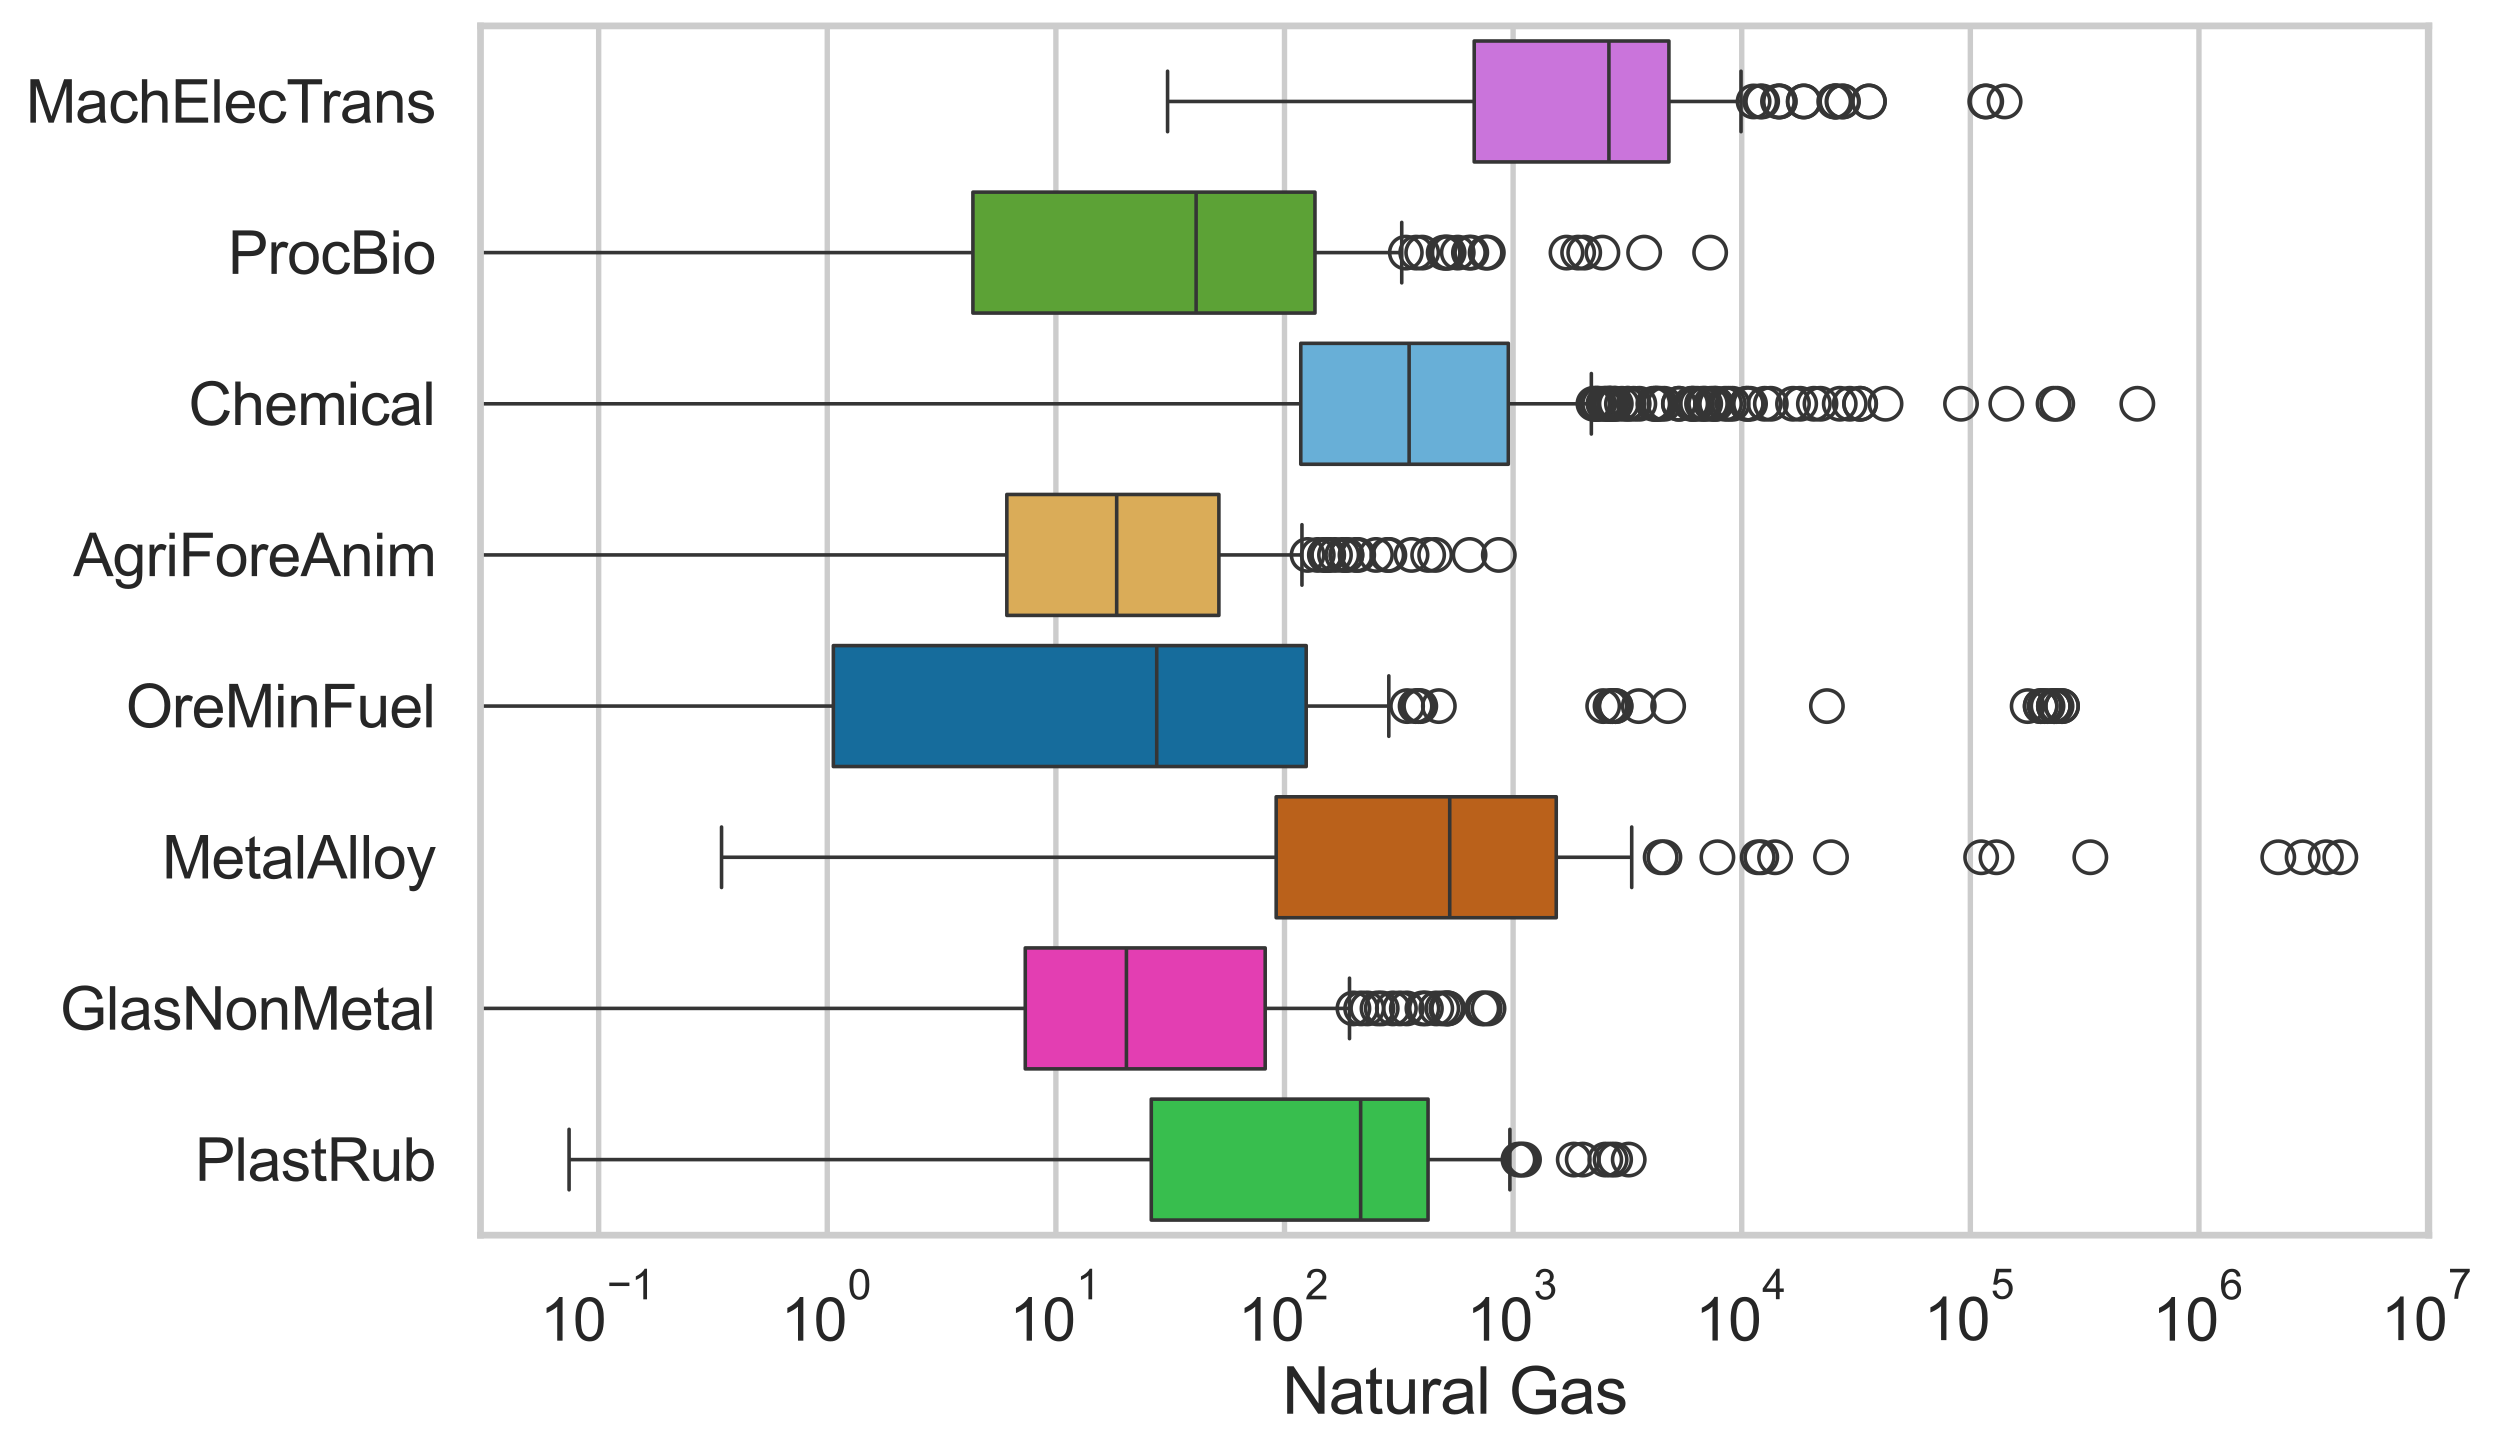 <?xml version="1.0" encoding="utf-8" standalone="no"?>
<!DOCTYPE svg PUBLIC "-//W3C//DTD SVG 1.1//EN"
  "http://www.w3.org/Graphics/SVG/1.1/DTD/svg11.dtd">
<svg xmlns:xlink="http://www.w3.org/1999/xlink" width="695.591pt" height="404.121pt" viewBox="0 0 695.591 404.121" xmlns="http://www.w3.org/2000/svg" version="1.1">
 <defs>
  <style type="text/css">*{stroke-linejoin: round; stroke-linecap: butt}</style>
 </defs>
 <g id="figure_1">
  <g id="patch_1">
   <path d="M 0 404.121 
L 695.591 404.121 
L 695.591 0 
L 0 0 
z
" style="fill: #ffffff"/>
  </g>
  <g id="axes_1">
   <g id="patch_2">
    <path d="M 133.697 343.665 
L 675.799 343.665 
L 675.799 7.2 
L 133.697 7.2 
z
" style="fill: #ffffff"/>
   </g>
   <g id="matplotlib.axis_1">
    <g id="xtick_1">
     <g id="line2d_1">
      <path d="M 166.568 343.665 
L 166.568 7.2 
" clip-path="url(#p19db683d6d)" style="fill: none; stroke: #cccccc; stroke-width: 1.5; stroke-linecap: round"/>
     </g>
     <g id="text_1">
      <!-- $\mathdefault{10^{-1}}$ -->
      <g style="fill: #262626" transform="translate(150.233 373.18) scale(0.165 -0.165)">
       <defs>
        <path id="ArialMT-31" d="M 2384 0 
L 1822 0 
L 1822 3584 
Q 1619 3391 1289 3197 
Q 959 3003 697 2906 
L 697 3450 
Q 1169 3672 1522 3987 
Q 1875 4303 2022 4600 
L 2384 4600 
L 2384 0 
z
" transform="scale(0.016)"/>
        <path id="ArialMT-30" d="M 266 2259 
Q 266 3072 433 3567 
Q 600 4063 929 4331 
Q 1259 4600 1759 4600 
Q 2128 4600 2406 4451 
Q 2684 4303 2865 4023 
Q 3047 3744 3150 3342 
Q 3253 2941 3253 2259 
Q 3253 1453 3087 958 
Q 2922 463 2592 192 
Q 2263 -78 1759 -78 
Q 1097 -78 719 397 
Q 266 969 266 2259 
z
M 844 2259 
Q 844 1131 1108 757 
Q 1372 384 1759 384 
Q 2147 384 2411 759 
Q 2675 1134 2675 2259 
Q 2675 3391 2411 3762 
Q 2147 4134 1753 4134 
Q 1366 4134 1134 3806 
Q 844 3388 844 2259 
z
" transform="scale(0.016)"/>
        <path id="ArialMT-2212" d="M 3381 1997 
L 356 1997 
L 356 2522 
L 3381 2522 
L 3381 1997 
z
" transform="scale(0.016)"/>
       </defs>
       <use xlink:href="#ArialMT-31" transform="translate(0 0.994)"/>
       <use xlink:href="#ArialMT-30" transform="translate(55.615 0.994)"/>
       <use xlink:href="#ArialMT-2212" transform="translate(112.973 70.688) scale(0.7)"/>
       <use xlink:href="#ArialMT-31" transform="translate(153.852 70.688) scale(0.7)"/>
      </g>
     </g>
    </g>
    <g id="xtick_2">
     <g id="line2d_2">
      <path d="M 230.177 343.665 
L 230.177 7.2 
" clip-path="url(#p19db683d6d)" style="fill: none; stroke: #cccccc; stroke-width: 1.5; stroke-linecap: round"/>
     </g>
     <g id="text_2">
      <!-- $\mathdefault{10^{0}}$ -->
      <g style="fill: #262626" transform="translate(217.224 373.18) scale(0.165 -0.165)">
       <use xlink:href="#ArialMT-31" transform="translate(0 0.994)"/>
       <use xlink:href="#ArialMT-30" transform="translate(55.615 0.994)"/>
       <use xlink:href="#ArialMT-30" transform="translate(112.973 70.688) scale(0.7)"/>
      </g>
     </g>
    </g>
    <g id="xtick_3">
     <g id="line2d_3">
      <path d="M 293.785 343.665 
L 293.785 7.2 
" clip-path="url(#p19db683d6d)" style="fill: none; stroke: #cccccc; stroke-width: 1.5; stroke-linecap: round"/>
     </g>
     <g id="text_3">
      <!-- $\mathdefault{10^{1}}$ -->
      <g style="fill: #262626" transform="translate(280.833 373.18) scale(0.165 -0.165)">
       <use xlink:href="#ArialMT-31" transform="translate(0 0.994)"/>
       <use xlink:href="#ArialMT-30" transform="translate(55.615 0.994)"/>
       <use xlink:href="#ArialMT-31" transform="translate(112.973 70.688) scale(0.7)"/>
      </g>
     </g>
    </g>
    <g id="xtick_4">
     <g id="line2d_4">
      <path d="M 357.394 343.665 
L 357.394 7.2 
" clip-path="url(#p19db683d6d)" style="fill: none; stroke: #cccccc; stroke-width: 1.5; stroke-linecap: round"/>
     </g>
     <g id="text_4">
      <!-- $\mathdefault{10^{2}}$ -->
      <g style="fill: #262626" transform="translate(344.442 373.18) scale(0.165 -0.165)">
       <defs>
        <path id="ArialMT-32" d="M 3222 541 
L 3222 0 
L 194 0 
Q 188 203 259 391 
Q 375 700 629 1000 
Q 884 1300 1366 1694 
Q 2113 2306 2375 2664 
Q 2638 3022 2638 3341 
Q 2638 3675 2398 3904 
Q 2159 4134 1775 4134 
Q 1369 4134 1125 3890 
Q 881 3647 878 3216 
L 300 3275 
Q 359 3922 746 4261 
Q 1134 4600 1788 4600 
Q 2447 4600 2831 4234 
Q 3216 3869 3216 3328 
Q 3216 3053 3103 2787 
Q 2991 2522 2730 2228 
Q 2469 1934 1863 1422 
Q 1356 997 1212 845 
Q 1069 694 975 541 
L 3222 541 
z
" transform="scale(0.016)"/>
       </defs>
       <use xlink:href="#ArialMT-31" transform="translate(0 0.994)"/>
       <use xlink:href="#ArialMT-30" transform="translate(55.615 0.994)"/>
       <use xlink:href="#ArialMT-32" transform="translate(112.973 70.688) scale(0.7)"/>
      </g>
     </g>
    </g>
    <g id="xtick_5">
     <g id="line2d_5">
      <path d="M 421.003 343.665 
L 421.003 7.2 
" clip-path="url(#p19db683d6d)" style="fill: none; stroke: #cccccc; stroke-width: 1.5; stroke-linecap: round"/>
     </g>
     <g id="text_5">
      <!-- $\mathdefault{10^{3}}$ -->
      <g style="fill: #262626" transform="translate(408.051 373.18) scale(0.165 -0.165)">
       <defs>
        <path id="ArialMT-33" d="M 269 1209 
L 831 1284 
Q 928 806 1161 595 
Q 1394 384 1728 384 
Q 2125 384 2398 659 
Q 2672 934 2672 1341 
Q 2672 1728 2419 1979 
Q 2166 2231 1775 2231 
Q 1616 2231 1378 2169 
L 1441 2663 
Q 1497 2656 1531 2656 
Q 1891 2656 2178 2843 
Q 2466 3031 2466 3422 
Q 2466 3731 2256 3934 
Q 2047 4138 1716 4138 
Q 1388 4138 1169 3931 
Q 950 3725 888 3313 
L 325 3413 
Q 428 3978 793 4289 
Q 1159 4600 1703 4600 
Q 2078 4600 2393 4439 
Q 2709 4278 2876 4000 
Q 3044 3722 3044 3409 
Q 3044 3113 2884 2869 
Q 2725 2625 2413 2481 
Q 2819 2388 3044 2092 
Q 3269 1797 3269 1353 
Q 3269 753 2831 336 
Q 2394 -81 1725 -81 
Q 1122 -81 723 278 
Q 325 638 269 1209 
z
" transform="scale(0.016)"/>
       </defs>
       <use xlink:href="#ArialMT-31" transform="translate(0 0.994)"/>
       <use xlink:href="#ArialMT-30" transform="translate(55.615 0.994)"/>
       <use xlink:href="#ArialMT-33" transform="translate(112.973 70.688) scale(0.7)"/>
      </g>
     </g>
    </g>
    <g id="xtick_6">
     <g id="line2d_6">
      <path d="M 484.612 343.665 
L 484.612 7.2 
" clip-path="url(#p19db683d6d)" style="fill: none; stroke: #cccccc; stroke-width: 1.5; stroke-linecap: round"/>
     </g>
     <g id="text_6">
      <!-- $\mathdefault{10^{4}}$ -->
      <g style="fill: #262626" transform="translate(471.66 373.015) scale(0.165 -0.165)">
       <defs>
        <path id="ArialMT-34" d="M 2069 0 
L 2069 1097 
L 81 1097 
L 81 1613 
L 2172 4581 
L 2631 4581 
L 2631 1613 
L 3250 1613 
L 3250 1097 
L 2631 1097 
L 2631 0 
L 2069 0 
z
M 2069 1613 
L 2069 3678 
L 634 1613 
L 2069 1613 
z
" transform="scale(0.016)"/>
       </defs>
       <use xlink:href="#ArialMT-31" transform="translate(0 0.202)"/>
       <use xlink:href="#ArialMT-30" transform="translate(55.615 0.202)"/>
       <use xlink:href="#ArialMT-34" transform="translate(112.973 69.895) scale(0.7)"/>
      </g>
     </g>
    </g>
    <g id="xtick_7">
     <g id="line2d_7">
      <path d="M 548.221 343.665 
L 548.221 7.2 
" clip-path="url(#p19db683d6d)" style="fill: none; stroke: #cccccc; stroke-width: 1.5; stroke-linecap: round"/>
     </g>
     <g id="text_7">
      <!-- $\mathdefault{10^{5}}$ -->
      <g style="fill: #262626" transform="translate(535.269 373.015) scale(0.165 -0.165)">
       <defs>
        <path id="ArialMT-35" d="M 266 1200 
L 856 1250 
Q 922 819 1161 601 
Q 1400 384 1738 384 
Q 2144 384 2425 690 
Q 2706 997 2706 1503 
Q 2706 1984 2436 2262 
Q 2166 2541 1728 2541 
Q 1456 2541 1237 2417 
Q 1019 2294 894 2097 
L 366 2166 
L 809 4519 
L 3088 4519 
L 3088 3981 
L 1259 3981 
L 1013 2750 
Q 1425 3038 1878 3038 
Q 2478 3038 2890 2622 
Q 3303 2206 3303 1553 
Q 3303 931 2941 478 
Q 2500 -78 1738 -78 
Q 1113 -78 717 272 
Q 322 622 266 1200 
z
" transform="scale(0.016)"/>
       </defs>
       <use xlink:href="#ArialMT-31" transform="translate(0 0.88)"/>
       <use xlink:href="#ArialMT-30" transform="translate(55.615 0.88)"/>
       <use xlink:href="#ArialMT-35" transform="translate(112.973 70.573) scale(0.7)"/>
      </g>
     </g>
    </g>
    <g id="xtick_8">
     <g id="line2d_8">
      <path d="M 611.83 343.665 
L 611.83 7.2 
" clip-path="url(#p19db683d6d)" style="fill: none; stroke: #cccccc; stroke-width: 1.5; stroke-linecap: round"/>
     </g>
     <g id="text_8">
      <!-- $\mathdefault{10^{6}}$ -->
      <g style="fill: #262626" transform="translate(598.878 373.18) scale(0.165 -0.165)">
       <defs>
        <path id="ArialMT-36" d="M 3184 3459 
L 2625 3416 
Q 2550 3747 2413 3897 
Q 2184 4138 1850 4138 
Q 1581 4138 1378 3988 
Q 1113 3794 959 3422 
Q 806 3050 800 2363 
Q 1003 2672 1297 2822 
Q 1591 2972 1913 2972 
Q 2475 2972 2870 2558 
Q 3266 2144 3266 1488 
Q 3266 1056 3080 686 
Q 2894 316 2569 119 
Q 2244 -78 1831 -78 
Q 1128 -78 684 439 
Q 241 956 241 2144 
Q 241 3472 731 4075 
Q 1159 4600 1884 4600 
Q 2425 4600 2770 4297 
Q 3116 3994 3184 3459 
z
M 888 1484 
Q 888 1194 1011 928 
Q 1134 663 1356 523 
Q 1578 384 1822 384 
Q 2178 384 2434 671 
Q 2691 959 2691 1453 
Q 2691 1928 2437 2201 
Q 2184 2475 1800 2475 
Q 1419 2475 1153 2201 
Q 888 1928 888 1484 
z
" transform="scale(0.016)"/>
       </defs>
       <use xlink:href="#ArialMT-31" transform="translate(0 0.994)"/>
       <use xlink:href="#ArialMT-30" transform="translate(55.615 0.994)"/>
       <use xlink:href="#ArialMT-36" transform="translate(112.973 70.688) scale(0.7)"/>
      </g>
     </g>
    </g>
    <g id="xtick_9">
     <g id="line2d_9">
      <path d="M 675.439 343.665 
L 675.439 7.2 
" clip-path="url(#p19db683d6d)" style="fill: none; stroke: #cccccc; stroke-width: 1.5; stroke-linecap: round"/>
     </g>
     <g id="text_9">
      <!-- $\mathdefault{10^{7}}$ -->
      <g style="fill: #262626" transform="translate(662.486 373.015) scale(0.165 -0.165)">
       <defs>
        <path id="ArialMT-37" d="M 303 3981 
L 303 4522 
L 3269 4522 
L 3269 4084 
Q 2831 3619 2401 2847 
Q 1972 2075 1738 1259 
Q 1569 684 1522 0 
L 944 0 
Q 953 541 1156 1306 
Q 1359 2072 1739 2783 
Q 2119 3494 2547 3981 
L 303 3981 
z
" transform="scale(0.016)"/>
       </defs>
       <use xlink:href="#ArialMT-31" transform="translate(0 0.847)"/>
       <use xlink:href="#ArialMT-30" transform="translate(55.615 0.847)"/>
       <use xlink:href="#ArialMT-37" transform="translate(112.973 70.541) scale(0.7)"/>
      </g>
     </g>
    </g>
    <g id="xtick_10"/>
    <g id="xtick_11"/>
    <g id="xtick_12"/>
    <g id="xtick_13"/>
    <g id="xtick_14"/>
    <g id="xtick_15"/>
    <g id="xtick_16"/>
    <g id="xtick_17"/>
    <g id="xtick_18"/>
    <g id="xtick_19"/>
    <g id="xtick_20"/>
    <g id="xtick_21"/>
    <g id="xtick_22"/>
    <g id="xtick_23"/>
    <g id="xtick_24"/>
    <g id="xtick_25"/>
    <g id="xtick_26"/>
    <g id="xtick_27"/>
    <g id="xtick_28"/>
    <g id="xtick_29"/>
    <g id="xtick_30"/>
    <g id="xtick_31"/>
    <g id="xtick_32"/>
    <g id="xtick_33"/>
    <g id="xtick_34"/>
    <g id="xtick_35"/>
    <g id="xtick_36"/>
    <g id="xtick_37"/>
    <g id="xtick_38"/>
    <g id="xtick_39"/>
    <g id="xtick_40"/>
    <g id="xtick_41"/>
    <g id="xtick_42"/>
    <g id="xtick_43"/>
    <g id="xtick_44"/>
    <g id="xtick_45"/>
    <g id="xtick_46"/>
    <g id="xtick_47"/>
    <g id="xtick_48"/>
    <g id="xtick_49"/>
    <g id="xtick_50"/>
    <g id="xtick_51"/>
    <g id="xtick_52"/>
    <g id="xtick_53"/>
    <g id="xtick_54"/>
    <g id="xtick_55"/>
    <g id="xtick_56"/>
    <g id="xtick_57"/>
    <g id="xtick_58"/>
    <g id="xtick_59"/>
    <g id="xtick_60"/>
    <g id="xtick_61"/>
    <g id="xtick_62"/>
    <g id="xtick_63"/>
    <g id="xtick_64"/>
    <g id="xtick_65"/>
    <g id="xtick_66"/>
    <g id="xtick_67"/>
    <g id="xtick_68"/>
    <g id="xtick_69"/>
    <g id="xtick_70"/>
    <g id="xtick_71"/>
    <g id="xtick_72"/>
    <g id="xtick_73"/>
    <g id="xtick_74"/>
    <g id="xtick_75"/>
    <g id="xtick_76"/>
    <g id="xtick_77"/>
    <g id="xtick_78"/>
    <g id="xtick_79"/>
    <g id="text_10">
     <!-- Natural Gas -->
     <g style="fill: #262626" transform="translate(356.732 393.344) scale(0.18 -0.18)">
      <defs>
       <path id="ArialMT-4e" d="M 488 0 
L 488 4581 
L 1109 4581 
L 3516 984 
L 3516 4581 
L 4097 4581 
L 4097 0 
L 3475 0 
L 1069 3600 
L 1069 0 
L 488 0 
z
" transform="scale(0.016)"/>
       <path id="ArialMT-61" d="M 2588 409 
Q 2275 144 1986 34 
Q 1697 -75 1366 -75 
Q 819 -75 525 192 
Q 231 459 231 875 
Q 231 1119 342 1320 
Q 453 1522 633 1644 
Q 813 1766 1038 1828 
Q 1203 1872 1538 1913 
Q 2219 1994 2541 2106 
Q 2544 2222 2544 2253 
Q 2544 2597 2384 2738 
Q 2169 2928 1744 2928 
Q 1347 2928 1158 2789 
Q 969 2650 878 2297 
L 328 2372 
Q 403 2725 575 2942 
Q 747 3159 1072 3276 
Q 1397 3394 1825 3394 
Q 2250 3394 2515 3294 
Q 2781 3194 2906 3042 
Q 3031 2891 3081 2659 
Q 3109 2516 3109 2141 
L 3109 1391 
Q 3109 606 3145 398 
Q 3181 191 3288 0 
L 2700 0 
Q 2613 175 2588 409 
z
M 2541 1666 
Q 2234 1541 1622 1453 
Q 1275 1403 1131 1340 
Q 988 1278 909 1158 
Q 831 1038 831 891 
Q 831 666 1001 516 
Q 1172 366 1500 366 
Q 1825 366 2078 508 
Q 2331 650 2450 897 
Q 2541 1088 2541 1459 
L 2541 1666 
z
" transform="scale(0.016)"/>
       <path id="ArialMT-74" d="M 1650 503 
L 1731 6 
Q 1494 -44 1306 -44 
Q 1000 -44 831 53 
Q 663 150 594 308 
Q 525 466 525 972 
L 525 2881 
L 113 2881 
L 113 3319 
L 525 3319 
L 525 4141 
L 1084 4478 
L 1084 3319 
L 1650 3319 
L 1650 2881 
L 1084 2881 
L 1084 941 
Q 1084 700 1114 631 
Q 1144 563 1211 522 
Q 1278 481 1403 481 
Q 1497 481 1650 503 
z
" transform="scale(0.016)"/>
       <path id="ArialMT-75" d="M 2597 0 
L 2597 488 
Q 2209 -75 1544 -75 
Q 1250 -75 995 37 
Q 741 150 617 320 
Q 494 491 444 738 
Q 409 903 409 1263 
L 409 3319 
L 972 3319 
L 972 1478 
Q 972 1038 1006 884 
Q 1059 663 1231 536 
Q 1403 409 1656 409 
Q 1909 409 2131 539 
Q 2353 669 2445 892 
Q 2538 1116 2538 1541 
L 2538 3319 
L 3100 3319 
L 3100 0 
L 2597 0 
z
" transform="scale(0.016)"/>
       <path id="ArialMT-72" d="M 416 0 
L 416 3319 
L 922 3319 
L 922 2816 
Q 1116 3169 1280 3281 
Q 1444 3394 1641 3394 
Q 1925 3394 2219 3213 
L 2025 2691 
Q 1819 2813 1613 2813 
Q 1428 2813 1281 2702 
Q 1134 2591 1072 2394 
Q 978 2094 978 1738 
L 978 0 
L 416 0 
z
" transform="scale(0.016)"/>
       <path id="ArialMT-6c" d="M 409 0 
L 409 4581 
L 972 4581 
L 972 0 
L 409 0 
z
" transform="scale(0.016)"/>
       <path id="ArialMT-20" transform="scale(0.016)"/>
       <path id="ArialMT-47" d="M 2638 1797 
L 2638 2334 
L 4578 2338 
L 4578 638 
Q 4131 281 3656 101 
Q 3181 -78 2681 -78 
Q 2006 -78 1454 211 
Q 903 500 622 1047 
Q 341 1594 341 2269 
Q 341 2938 620 3517 
Q 900 4097 1425 4378 
Q 1950 4659 2634 4659 
Q 3131 4659 3532 4498 
Q 3934 4338 4162 4050 
Q 4391 3763 4509 3300 
L 3963 3150 
Q 3859 3500 3706 3700 
Q 3553 3900 3268 4020 
Q 2984 4141 2638 4141 
Q 2222 4141 1919 4014 
Q 1616 3888 1430 3681 
Q 1244 3475 1141 3228 
Q 966 2803 966 2306 
Q 966 1694 1177 1281 
Q 1388 869 1791 669 
Q 2194 469 2647 469 
Q 3041 469 3416 620 
Q 3791 772 3984 944 
L 3984 1797 
L 2638 1797 
z
" transform="scale(0.016)"/>
       <path id="ArialMT-73" d="M 197 991 
L 753 1078 
Q 800 744 1014 566 
Q 1228 388 1613 388 
Q 2000 388 2187 545 
Q 2375 703 2375 916 
Q 2375 1106 2209 1216 
Q 2094 1291 1634 1406 
Q 1016 1563 777 1677 
Q 538 1791 414 1992 
Q 291 2194 291 2438 
Q 291 2659 392 2848 
Q 494 3038 669 3163 
Q 800 3259 1026 3326 
Q 1253 3394 1513 3394 
Q 1903 3394 2198 3281 
Q 2494 3169 2634 2976 
Q 2775 2784 2828 2463 
L 2278 2388 
Q 2241 2644 2061 2787 
Q 1881 2931 1553 2931 
Q 1166 2931 1000 2803 
Q 834 2675 834 2503 
Q 834 2394 903 2306 
Q 972 2216 1119 2156 
Q 1203 2125 1616 2013 
Q 2213 1853 2448 1751 
Q 2684 1650 2818 1456 
Q 2953 1263 2953 975 
Q 2953 694 2789 445 
Q 2625 197 2315 61 
Q 2006 -75 1616 -75 
Q 969 -75 630 194 
Q 291 463 197 991 
z
" transform="scale(0.016)"/>
      </defs>
      <use xlink:href="#ArialMT-4e"/>
      <use xlink:href="#ArialMT-61" transform="translate(72.217 0)"/>
      <use xlink:href="#ArialMT-74" transform="translate(127.832 0)"/>
      <use xlink:href="#ArialMT-75" transform="translate(155.615 0)"/>
      <use xlink:href="#ArialMT-72" transform="translate(211.23 0)"/>
      <use xlink:href="#ArialMT-61" transform="translate(244.531 0)"/>
      <use xlink:href="#ArialMT-6c" transform="translate(300.146 0)"/>
      <use xlink:href="#ArialMT-20" transform="translate(322.363 0)"/>
      <use xlink:href="#ArialMT-47" transform="translate(350.146 0)"/>
      <use xlink:href="#ArialMT-61" transform="translate(427.93 0)"/>
      <use xlink:href="#ArialMT-73" transform="translate(483.545 0)"/>
     </g>
    </g>
   </g>
   <g id="matplotlib.axis_2">
    <g id="ytick_1">
     <g id="text_11">
      <!-- MachElecTrans -->
      <g style="fill: #262626" transform="translate(7.2 34.134) scale(0.165 -0.165)">
       <defs>
        <path id="ArialMT-4d" d="M 475 0 
L 475 4581 
L 1388 4581 
L 2472 1338 
Q 2622 884 2691 659 
Q 2769 909 2934 1394 
L 4031 4581 
L 4847 4581 
L 4847 0 
L 4263 0 
L 4263 3834 
L 2931 0 
L 2384 0 
L 1059 3900 
L 1059 0 
L 475 0 
z
" transform="scale(0.016)"/>
        <path id="ArialMT-63" d="M 2588 1216 
L 3141 1144 
Q 3050 572 2676 248 
Q 2303 -75 1759 -75 
Q 1078 -75 664 370 
Q 250 816 250 1647 
Q 250 2184 428 2587 
Q 606 2991 970 3192 
Q 1334 3394 1763 3394 
Q 2303 3394 2647 3120 
Q 2991 2847 3088 2344 
L 2541 2259 
Q 2463 2594 2264 2762 
Q 2066 2931 1784 2931 
Q 1359 2931 1093 2626 
Q 828 2322 828 1663 
Q 828 994 1084 691 
Q 1341 388 1753 388 
Q 2084 388 2306 591 
Q 2528 794 2588 1216 
z
" transform="scale(0.016)"/>
        <path id="ArialMT-68" d="M 422 0 
L 422 4581 
L 984 4581 
L 984 2938 
Q 1378 3394 1978 3394 
Q 2347 3394 2619 3248 
Q 2891 3103 3008 2847 
Q 3125 2591 3125 2103 
L 3125 0 
L 2563 0 
L 2563 2103 
Q 2563 2525 2380 2717 
Q 2197 2909 1863 2909 
Q 1613 2909 1392 2779 
Q 1172 2650 1078 2428 
Q 984 2206 984 1816 
L 984 0 
L 422 0 
z
" transform="scale(0.016)"/>
        <path id="ArialMT-45" d="M 506 0 
L 506 4581 
L 3819 4581 
L 3819 4041 
L 1113 4041 
L 1113 2638 
L 3647 2638 
L 3647 2100 
L 1113 2100 
L 1113 541 
L 3925 541 
L 3925 0 
L 506 0 
z
" transform="scale(0.016)"/>
        <path id="ArialMT-65" d="M 2694 1069 
L 3275 997 
Q 3138 488 2766 206 
Q 2394 -75 1816 -75 
Q 1088 -75 661 373 
Q 234 822 234 1631 
Q 234 2469 665 2931 
Q 1097 3394 1784 3394 
Q 2450 3394 2872 2941 
Q 3294 2488 3294 1666 
Q 3294 1616 3291 1516 
L 816 1516 
Q 847 969 1125 678 
Q 1403 388 1819 388 
Q 2128 388 2347 550 
Q 2566 713 2694 1069 
z
M 847 1978 
L 2700 1978 
Q 2663 2397 2488 2606 
Q 2219 2931 1791 2931 
Q 1403 2931 1139 2672 
Q 875 2413 847 1978 
z
" transform="scale(0.016)"/>
        <path id="ArialMT-54" d="M 1659 0 
L 1659 4041 
L 150 4041 
L 150 4581 
L 3781 4581 
L 3781 4041 
L 2266 4041 
L 2266 0 
L 1659 0 
z
" transform="scale(0.016)"/>
        <path id="ArialMT-6e" d="M 422 0 
L 422 3319 
L 928 3319 
L 928 2847 
Q 1294 3394 1984 3394 
Q 2284 3394 2536 3286 
Q 2788 3178 2913 3003 
Q 3038 2828 3088 2588 
Q 3119 2431 3119 2041 
L 3119 0 
L 2556 0 
L 2556 2019 
Q 2556 2363 2490 2533 
Q 2425 2703 2258 2804 
Q 2091 2906 1866 2906 
Q 1506 2906 1245 2678 
Q 984 2450 984 1813 
L 984 0 
L 422 0 
z
" transform="scale(0.016)"/>
       </defs>
       <use xlink:href="#ArialMT-4d"/>
       <use xlink:href="#ArialMT-61" transform="translate(83.301 0)"/>
       <use xlink:href="#ArialMT-63" transform="translate(138.916 0)"/>
       <use xlink:href="#ArialMT-68" transform="translate(188.916 0)"/>
       <use xlink:href="#ArialMT-45" transform="translate(244.531 0)"/>
       <use xlink:href="#ArialMT-6c" transform="translate(311.23 0)"/>
       <use xlink:href="#ArialMT-65" transform="translate(333.447 0)"/>
       <use xlink:href="#ArialMT-63" transform="translate(389.062 0)"/>
       <use xlink:href="#ArialMT-54" transform="translate(439.062 0)"/>
       <use xlink:href="#ArialMT-72" transform="translate(496.396 0)"/>
       <use xlink:href="#ArialMT-61" transform="translate(529.697 0)"/>
       <use xlink:href="#ArialMT-6e" transform="translate(585.312 0)"/>
       <use xlink:href="#ArialMT-73" transform="translate(640.928 0)"/>
      </g>
     </g>
    </g>
    <g id="ytick_2">
     <g id="text_12">
      <!-- ProcBio -->
      <g style="fill: #262626" transform="translate(63.424 76.192) scale(0.165 -0.165)">
       <defs>
        <path id="ArialMT-50" d="M 494 0 
L 494 4581 
L 2222 4581 
Q 2678 4581 2919 4538 
Q 3256 4481 3484 4323 
Q 3713 4166 3852 3881 
Q 3991 3597 3991 3256 
Q 3991 2672 3619 2267 
Q 3247 1863 2275 1863 
L 1100 1863 
L 1100 0 
L 494 0 
z
M 1100 2403 
L 2284 2403 
Q 2872 2403 3119 2622 
Q 3366 2841 3366 3238 
Q 3366 3525 3220 3729 
Q 3075 3934 2838 4000 
Q 2684 4041 2272 4041 
L 1100 4041 
L 1100 2403 
z
" transform="scale(0.016)"/>
        <path id="ArialMT-6f" d="M 213 1659 
Q 213 2581 725 3025 
Q 1153 3394 1769 3394 
Q 2453 3394 2887 2945 
Q 3322 2497 3322 1706 
Q 3322 1066 3130 698 
Q 2938 331 2570 128 
Q 2203 -75 1769 -75 
Q 1072 -75 642 372 
Q 213 819 213 1659 
z
M 791 1659 
Q 791 1022 1069 705 
Q 1347 388 1769 388 
Q 2188 388 2466 706 
Q 2744 1025 2744 1678 
Q 2744 2294 2464 2611 
Q 2184 2928 1769 2928 
Q 1347 2928 1069 2612 
Q 791 2297 791 1659 
z
" transform="scale(0.016)"/>
        <path id="ArialMT-42" d="M 469 0 
L 469 4581 
L 2188 4581 
Q 2713 4581 3030 4442 
Q 3347 4303 3526 4014 
Q 3706 3725 3706 3409 
Q 3706 3116 3547 2856 
Q 3388 2597 3066 2438 
Q 3481 2316 3704 2022 
Q 3928 1728 3928 1328 
Q 3928 1006 3792 729 
Q 3656 453 3456 303 
Q 3256 153 2954 76 
Q 2653 0 2216 0 
L 469 0 
z
M 1075 2656 
L 2066 2656 
Q 2469 2656 2644 2709 
Q 2875 2778 2992 2937 
Q 3109 3097 3109 3338 
Q 3109 3566 3000 3739 
Q 2891 3913 2687 3977 
Q 2484 4041 1991 4041 
L 1075 4041 
L 1075 2656 
z
M 1075 541 
L 2216 541 
Q 2509 541 2628 563 
Q 2838 600 2978 687 
Q 3119 775 3209 942 
Q 3300 1109 3300 1328 
Q 3300 1584 3169 1773 
Q 3038 1963 2805 2039 
Q 2572 2116 2134 2116 
L 1075 2116 
L 1075 541 
z
" transform="scale(0.016)"/>
        <path id="ArialMT-69" d="M 425 3934 
L 425 4581 
L 988 4581 
L 988 3934 
L 425 3934 
z
M 425 0 
L 425 3319 
L 988 3319 
L 988 0 
L 425 0 
z
" transform="scale(0.016)"/>
       </defs>
       <use xlink:href="#ArialMT-50"/>
       <use xlink:href="#ArialMT-72" transform="translate(66.699 0)"/>
       <use xlink:href="#ArialMT-6f" transform="translate(100 0)"/>
       <use xlink:href="#ArialMT-63" transform="translate(155.615 0)"/>
       <use xlink:href="#ArialMT-42" transform="translate(205.615 0)"/>
       <use xlink:href="#ArialMT-69" transform="translate(272.314 0)"/>
       <use xlink:href="#ArialMT-6f" transform="translate(294.531 0)"/>
      </g>
     </g>
    </g>
    <g id="ytick_3">
     <g id="text_13">
      <!-- Chemical -->
      <g style="fill: #262626" transform="translate(52.428 118.25) scale(0.165 -0.165)">
       <defs>
        <path id="ArialMT-43" d="M 3763 1606 
L 4369 1453 
Q 4178 706 3683 314 
Q 3188 -78 2472 -78 
Q 1731 -78 1267 223 
Q 803 525 561 1097 
Q 319 1669 319 2325 
Q 319 3041 592 3573 
Q 866 4106 1370 4382 
Q 1875 4659 2481 4659 
Q 3169 4659 3637 4309 
Q 4106 3959 4291 3325 
L 3694 3184 
Q 3534 3684 3231 3912 
Q 2928 4141 2469 4141 
Q 1941 4141 1586 3887 
Q 1231 3634 1087 3207 
Q 944 2781 944 2328 
Q 944 1744 1114 1308 
Q 1284 872 1643 656 
Q 2003 441 2422 441 
Q 2931 441 3284 734 
Q 3638 1028 3763 1606 
z
" transform="scale(0.016)"/>
        <path id="ArialMT-6d" d="M 422 0 
L 422 3319 
L 925 3319 
L 925 2853 
Q 1081 3097 1340 3245 
Q 1600 3394 1931 3394 
Q 2300 3394 2536 3241 
Q 2772 3088 2869 2813 
Q 3263 3394 3894 3394 
Q 4388 3394 4653 3120 
Q 4919 2847 4919 2278 
L 4919 0 
L 4359 0 
L 4359 2091 
Q 4359 2428 4304 2576 
Q 4250 2725 4106 2815 
Q 3963 2906 3769 2906 
Q 3419 2906 3187 2673 
Q 2956 2441 2956 1928 
L 2956 0 
L 2394 0 
L 2394 2156 
Q 2394 2531 2256 2718 
Q 2119 2906 1806 2906 
Q 1569 2906 1367 2781 
Q 1166 2656 1075 2415 
Q 984 2175 984 1722 
L 984 0 
L 422 0 
z
" transform="scale(0.016)"/>
       </defs>
       <use xlink:href="#ArialMT-43"/>
       <use xlink:href="#ArialMT-68" transform="translate(72.217 0)"/>
       <use xlink:href="#ArialMT-65" transform="translate(127.832 0)"/>
       <use xlink:href="#ArialMT-6d" transform="translate(183.447 0)"/>
       <use xlink:href="#ArialMT-69" transform="translate(266.748 0)"/>
       <use xlink:href="#ArialMT-63" transform="translate(288.965 0)"/>
       <use xlink:href="#ArialMT-61" transform="translate(338.965 0)"/>
       <use xlink:href="#ArialMT-6c" transform="translate(394.58 0)"/>
      </g>
     </g>
    </g>
    <g id="ytick_4">
     <g id="text_14">
      <!-- AgriForeAnim -->
      <g style="fill: #262626" transform="translate(20.341 160.308) scale(0.165 -0.165)">
       <defs>
        <path id="ArialMT-41" d="M -9 0 
L 1750 4581 
L 2403 4581 
L 4278 0 
L 3588 0 
L 3053 1388 
L 1138 1388 
L 634 0 
L -9 0 
z
M 1313 1881 
L 2866 1881 
L 2388 3150 
Q 2169 3728 2063 4100 
Q 1975 3659 1816 3225 
L 1313 1881 
z
" transform="scale(0.016)"/>
        <path id="ArialMT-67" d="M 319 -275 
L 866 -356 
Q 900 -609 1056 -725 
Q 1266 -881 1628 -881 
Q 2019 -881 2231 -725 
Q 2444 -569 2519 -288 
Q 2563 -116 2559 434 
Q 2191 0 1641 0 
Q 956 0 581 494 
Q 206 988 206 1678 
Q 206 2153 378 2554 
Q 550 2956 876 3175 
Q 1203 3394 1644 3394 
Q 2231 3394 2613 2919 
L 2613 3319 
L 3131 3319 
L 3131 450 
Q 3131 -325 2973 -648 
Q 2816 -972 2473 -1159 
Q 2131 -1347 1631 -1347 
Q 1038 -1347 672 -1080 
Q 306 -813 319 -275 
z
M 784 1719 
Q 784 1066 1043 766 
Q 1303 466 1694 466 
Q 2081 466 2343 764 
Q 2606 1063 2606 1700 
Q 2606 2309 2336 2618 
Q 2066 2928 1684 2928 
Q 1309 2928 1046 2623 
Q 784 2319 784 1719 
z
" transform="scale(0.016)"/>
        <path id="ArialMT-46" d="M 525 0 
L 525 4581 
L 3616 4581 
L 3616 4041 
L 1131 4041 
L 1131 2622 
L 3281 2622 
L 3281 2081 
L 1131 2081 
L 1131 0 
L 525 0 
z
" transform="scale(0.016)"/>
       </defs>
       <use xlink:href="#ArialMT-41"/>
       <use xlink:href="#ArialMT-67" transform="translate(66.699 0)"/>
       <use xlink:href="#ArialMT-72" transform="translate(122.314 0)"/>
       <use xlink:href="#ArialMT-69" transform="translate(155.615 0)"/>
       <use xlink:href="#ArialMT-46" transform="translate(177.832 0)"/>
       <use xlink:href="#ArialMT-6f" transform="translate(238.916 0)"/>
       <use xlink:href="#ArialMT-72" transform="translate(294.531 0)"/>
       <use xlink:href="#ArialMT-65" transform="translate(327.832 0)"/>
       <use xlink:href="#ArialMT-41" transform="translate(383.447 0)"/>
       <use xlink:href="#ArialMT-6e" transform="translate(450.146 0)"/>
       <use xlink:href="#ArialMT-69" transform="translate(505.762 0)"/>
       <use xlink:href="#ArialMT-6d" transform="translate(527.979 0)"/>
      </g>
     </g>
    </g>
    <g id="ytick_5">
     <g id="text_15">
      <!-- OreMinFuel -->
      <g style="fill: #262626" transform="translate(35.013 202.366) scale(0.165 -0.165)">
       <defs>
        <path id="ArialMT-4f" d="M 309 2231 
Q 309 3372 921 4017 
Q 1534 4663 2503 4663 
Q 3138 4663 3647 4359 
Q 4156 4056 4423 3514 
Q 4691 2972 4691 2284 
Q 4691 1588 4409 1038 
Q 4128 488 3612 205 
Q 3097 -78 2500 -78 
Q 1853 -78 1343 234 
Q 834 547 571 1087 
Q 309 1628 309 2231 
z
M 934 2222 
Q 934 1394 1379 917 
Q 1825 441 2497 441 
Q 3181 441 3623 922 
Q 4066 1403 4066 2288 
Q 4066 2847 3877 3264 
Q 3688 3681 3323 3911 
Q 2959 4141 2506 4141 
Q 1863 4141 1398 3698 
Q 934 3256 934 2222 
z
" transform="scale(0.016)"/>
       </defs>
       <use xlink:href="#ArialMT-4f"/>
       <use xlink:href="#ArialMT-72" transform="translate(77.783 0)"/>
       <use xlink:href="#ArialMT-65" transform="translate(111.084 0)"/>
       <use xlink:href="#ArialMT-4d" transform="translate(166.699 0)"/>
       <use xlink:href="#ArialMT-69" transform="translate(250 0)"/>
       <use xlink:href="#ArialMT-6e" transform="translate(272.217 0)"/>
       <use xlink:href="#ArialMT-46" transform="translate(327.832 0)"/>
       <use xlink:href="#ArialMT-75" transform="translate(388.916 0)"/>
       <use xlink:href="#ArialMT-65" transform="translate(444.531 0)"/>
       <use xlink:href="#ArialMT-6c" transform="translate(500.146 0)"/>
      </g>
     </g>
    </g>
    <g id="ytick_6">
     <g id="text_16">
      <!-- MetalAlloy -->
      <g style="fill: #262626" transform="translate(45.088 244.425) scale(0.165 -0.165)">
       <defs>
        <path id="ArialMT-79" d="M 397 -1278 
L 334 -750 
Q 519 -800 656 -800 
Q 844 -800 956 -737 
Q 1069 -675 1141 -563 
Q 1194 -478 1313 -144 
Q 1328 -97 1363 -6 
L 103 3319 
L 709 3319 
L 1400 1397 
Q 1534 1031 1641 628 
Q 1738 1016 1872 1384 
L 2581 3319 
L 3144 3319 
L 1881 -56 
Q 1678 -603 1566 -809 
Q 1416 -1088 1222 -1217 
Q 1028 -1347 759 -1347 
Q 597 -1347 397 -1278 
z
" transform="scale(0.016)"/>
       </defs>
       <use xlink:href="#ArialMT-4d"/>
       <use xlink:href="#ArialMT-65" transform="translate(83.301 0)"/>
       <use xlink:href="#ArialMT-74" transform="translate(138.916 0)"/>
       <use xlink:href="#ArialMT-61" transform="translate(166.699 0)"/>
       <use xlink:href="#ArialMT-6c" transform="translate(222.314 0)"/>
       <use xlink:href="#ArialMT-41" transform="translate(244.531 0)"/>
       <use xlink:href="#ArialMT-6c" transform="translate(311.23 0)"/>
       <use xlink:href="#ArialMT-6c" transform="translate(333.447 0)"/>
       <use xlink:href="#ArialMT-6f" transform="translate(355.664 0)"/>
       <use xlink:href="#ArialMT-79" transform="translate(411.279 0)"/>
      </g>
     </g>
    </g>
    <g id="ytick_7">
     <g id="text_17">
      <!-- GlasNonMetal -->
      <g style="fill: #262626" transform="translate(16.659 286.483) scale(0.165 -0.165)">
       <use xlink:href="#ArialMT-47"/>
       <use xlink:href="#ArialMT-6c" transform="translate(77.783 0)"/>
       <use xlink:href="#ArialMT-61" transform="translate(100 0)"/>
       <use xlink:href="#ArialMT-73" transform="translate(155.615 0)"/>
       <use xlink:href="#ArialMT-4e" transform="translate(205.615 0)"/>
       <use xlink:href="#ArialMT-6f" transform="translate(277.832 0)"/>
       <use xlink:href="#ArialMT-6e" transform="translate(333.447 0)"/>
       <use xlink:href="#ArialMT-4d" transform="translate(389.062 0)"/>
       <use xlink:href="#ArialMT-65" transform="translate(472.363 0)"/>
       <use xlink:href="#ArialMT-74" transform="translate(527.979 0)"/>
       <use xlink:href="#ArialMT-61" transform="translate(555.762 0)"/>
       <use xlink:href="#ArialMT-6c" transform="translate(611.377 0)"/>
      </g>
     </g>
    </g>
    <g id="ytick_8">
     <g id="text_18">
      <!-- PlastRub -->
      <g style="fill: #262626" transform="translate(54.248 328.541) scale(0.165 -0.165)">
       <defs>
        <path id="ArialMT-52" d="M 503 0 
L 503 4581 
L 2534 4581 
Q 3147 4581 3465 4457 
Q 3784 4334 3975 4021 
Q 4166 3709 4166 3331 
Q 4166 2844 3850 2509 
Q 3534 2175 2875 2084 
Q 3116 1969 3241 1856 
Q 3506 1613 3744 1247 
L 4541 0 
L 3778 0 
L 3172 953 
Q 2906 1366 2734 1584 
Q 2563 1803 2427 1890 
Q 2291 1978 2150 2013 
Q 2047 2034 1813 2034 
L 1109 2034 
L 1109 0 
L 503 0 
z
M 1109 2559 
L 2413 2559 
Q 2828 2559 3062 2645 
Q 3297 2731 3419 2920 
Q 3541 3109 3541 3331 
Q 3541 3656 3305 3865 
Q 3069 4075 2559 4075 
L 1109 4075 
L 1109 2559 
z
" transform="scale(0.016)"/>
        <path id="ArialMT-62" d="M 941 0 
L 419 0 
L 419 4581 
L 981 4581 
L 981 2947 
Q 1338 3394 1891 3394 
Q 2197 3394 2470 3270 
Q 2744 3147 2920 2923 
Q 3097 2700 3197 2384 
Q 3297 2069 3297 1709 
Q 3297 856 2875 390 
Q 2453 -75 1863 -75 
Q 1275 -75 941 416 
L 941 0 
z
M 934 1684 
Q 934 1088 1097 822 
Q 1363 388 1816 388 
Q 2184 388 2453 708 
Q 2722 1028 2722 1663 
Q 2722 2313 2464 2622 
Q 2206 2931 1841 2931 
Q 1472 2931 1203 2611 
Q 934 2291 934 1684 
z
" transform="scale(0.016)"/>
       </defs>
       <use xlink:href="#ArialMT-50"/>
       <use xlink:href="#ArialMT-6c" transform="translate(66.699 0)"/>
       <use xlink:href="#ArialMT-61" transform="translate(88.916 0)"/>
       <use xlink:href="#ArialMT-73" transform="translate(144.531 0)"/>
       <use xlink:href="#ArialMT-74" transform="translate(194.531 0)"/>
       <use xlink:href="#ArialMT-52" transform="translate(222.314 0)"/>
       <use xlink:href="#ArialMT-75" transform="translate(294.531 0)"/>
       <use xlink:href="#ArialMT-62" transform="translate(350.146 0)"/>
      </g>
     </g>
    </g>
   </g>
   <g id="patch_3">
    <path d="M 410.179 11.406 
L 410.179 45.052 
L 464.35 45.052 
L 464.35 11.406 
L 410.179 11.406 
z
" clip-path="url(#p19db683d6d)" style="fill: #ca74db; stroke: #353535; stroke-linejoin: miter"/>
   </g>
   <g id="line2d_10">
    <path d="M 410.179 28.229 
L 324.862 28.229 
" clip-path="url(#p19db683d6d)" style="fill: none; stroke: #353535"/>
   </g>
   <g id="line2d_11">
    <path d="M 464.35 28.229 
L 484.418 28.229 
" clip-path="url(#p19db683d6d)" style="fill: none; stroke: #353535"/>
   </g>
   <g id="line2d_12">
    <path d="M 324.862 19.817 
L 324.862 36.641 
" clip-path="url(#p19db683d6d)" style="fill: none; stroke: #353535; stroke-linecap: round"/>
   </g>
   <g id="line2d_13">
    <path d="M 484.418 19.817 
L 484.418 36.641 
" clip-path="url(#p19db683d6d)" style="fill: none; stroke: #353535; stroke-linecap: round"/>
   </g>
   <g id="line2d_14">
    <defs>
     <path id="m96536a26d0" d="M 0 4.5 
C 1.193 4.5 2.338 4.026 3.182 3.182 
C 4.026 2.338 4.5 1.193 4.5 0 
C 4.5 -1.193 4.026 -2.338 3.182 -3.182 
C 2.338 -4.026 1.193 -4.5 0 -4.5 
C -1.193 -4.5 -2.338 -4.026 -3.182 -3.182 
C -4.026 -2.338 -4.5 -1.193 -4.5 0 
C -4.5 1.193 -4.026 2.338 -3.182 3.182 
C -2.338 4.026 -1.193 4.5 0 4.5 
z
" style="stroke: #353535"/>
    </defs>
    <g clip-path="url(#p19db683d6d)">
     <use xlink:href="#m96536a26d0" x="487.911" y="28.229" style="fill-opacity: 0; stroke: #353535"/>
     <use xlink:href="#m96536a26d0" x="510.947" y="28.229" style="fill-opacity: 0; stroke: #353535"/>
     <use xlink:href="#m96536a26d0" x="520.028" y="28.229" style="fill-opacity: 0; stroke: #353535"/>
     <use xlink:href="#m96536a26d0" x="489.766" y="28.229" style="fill-opacity: 0; stroke: #353535"/>
     <use xlink:href="#m96536a26d0" x="552.38" y="28.229" style="fill-opacity: 0; stroke: #353535"/>
     <use xlink:href="#m96536a26d0" x="552.64" y="28.229" style="fill-opacity: 0; stroke: #353535"/>
     <use xlink:href="#m96536a26d0" x="494.702" y="28.229" style="fill-opacity: 0; stroke: #353535"/>
     <use xlink:href="#m96536a26d0" x="512.777" y="28.229" style="fill-opacity: 0; stroke: #353535"/>
     <use xlink:href="#m96536a26d0" x="510.349" y="28.229" style="fill-opacity: 0; stroke: #353535"/>
     <use xlink:href="#m96536a26d0" x="495.171" y="28.229" style="fill-opacity: 0; stroke: #353535"/>
     <use xlink:href="#m96536a26d0" x="501.841" y="28.229" style="fill-opacity: 0; stroke: #353535"/>
     <use xlink:href="#m96536a26d0" x="501.909" y="28.229" style="fill-opacity: 0; stroke: #353535"/>
     <use xlink:href="#m96536a26d0" x="557.758" y="28.229" style="fill-opacity: 0; stroke: #353535"/>
     <use xlink:href="#m96536a26d0" x="510.758" y="28.229" style="fill-opacity: 0; stroke: #353535"/>
     <use xlink:href="#m96536a26d0" x="519.966" y="28.229" style="fill-opacity: 0; stroke: #353535"/>
     <use xlink:href="#m96536a26d0" x="510.758" y="28.229" style="fill-opacity: 0; stroke: #353535"/>
     <use xlink:href="#m96536a26d0" x="512.636" y="28.229" style="fill-opacity: 0; stroke: #353535"/>
     <use xlink:href="#m96536a26d0" x="490.294" y="28.229" style="fill-opacity: 0; stroke: #353535"/>
     <use xlink:href="#m96536a26d0" x="495.179" y="28.229" style="fill-opacity: 0; stroke: #353535"/>
    </g>
   </g>
   <g id="patch_4">
    <path d="M 270.699 53.464 
L 270.699 87.11 
L 365.87 87.11 
L 365.87 53.464 
L 270.699 53.464 
z
" clip-path="url(#p19db683d6d)" style="fill: #5ca236; stroke: #353535; stroke-linejoin: miter"/>
   </g>
   <g id="line2d_15">
    <path d="M 270.699 70.287 
L -1 70.287 
" clip-path="url(#p19db683d6d)" style="fill: none; stroke: #353535"/>
   </g>
   <g id="line2d_16">
    <path d="M 365.87 70.287 
L 390.015 70.287 
" clip-path="url(#p19db683d6d)" style="fill: none; stroke: #353535"/>
   </g>
   <g id="line2d_17">
    <path clip-path="url(#p19db683d6d)" style="fill: none; stroke: #353535; stroke-linecap: round"/>
   </g>
   <g id="line2d_18">
    <path d="M 390.015 61.875 
L 390.015 78.699 
" clip-path="url(#p19db683d6d)" style="fill: none; stroke: #353535; stroke-linecap: round"/>
   </g>
   <g id="line2d_19">
    <g clip-path="url(#p19db683d6d)">
     <use xlink:href="#m96536a26d0" x="408.706" y="70.287" style="fill-opacity: 0; stroke: #353535"/>
     <use xlink:href="#m96536a26d0" x="405.594" y="70.287" style="fill-opacity: 0; stroke: #353535"/>
     <use xlink:href="#m96536a26d0" x="475.824" y="70.287" style="fill-opacity: 0; stroke: #353535"/>
     <use xlink:href="#m96536a26d0" x="409.366" y="70.287" style="fill-opacity: 0; stroke: #353535"/>
     <use xlink:href="#m96536a26d0" x="403.054" y="70.287" style="fill-opacity: 0; stroke: #353535"/>
     <use xlink:href="#m96536a26d0" x="440.787" y="70.287" style="fill-opacity: 0; stroke: #353535"/>
     <use xlink:href="#m96536a26d0" x="445.843" y="70.287" style="fill-opacity: 0; stroke: #353535"/>
     <use xlink:href="#m96536a26d0" x="439.088" y="70.287" style="fill-opacity: 0; stroke: #353535"/>
     <use xlink:href="#m96536a26d0" x="395.706" y="70.287" style="fill-opacity: 0; stroke: #353535"/>
     <use xlink:href="#m96536a26d0" x="401.681" y="70.287" style="fill-opacity: 0; stroke: #353535"/>
     <use xlink:href="#m96536a26d0" x="394.037" y="70.287" style="fill-opacity: 0; stroke: #353535"/>
     <use xlink:href="#m96536a26d0" x="435.856" y="70.287" style="fill-opacity: 0; stroke: #353535"/>
     <use xlink:href="#m96536a26d0" x="413.356" y="70.287" style="fill-opacity: 0; stroke: #353535"/>
     <use xlink:href="#m96536a26d0" x="402.208" y="70.287" style="fill-opacity: 0; stroke: #353535"/>
     <use xlink:href="#m96536a26d0" x="391.148" y="70.287" style="fill-opacity: 0; stroke: #353535"/>
     <use xlink:href="#m96536a26d0" x="457.46" y="70.287" style="fill-opacity: 0; stroke: #353535"/>
     <use xlink:href="#m96536a26d0" x="413.968" y="70.287" style="fill-opacity: 0; stroke: #353535"/>
     <use xlink:href="#m96536a26d0" x="402.512" y="70.287" style="fill-opacity: 0; stroke: #353535"/>
    </g>
   </g>
   <g id="patch_5">
    <path d="M 361.925 95.522 
L 361.925 129.168 
L 419.668 129.168 
L 419.668 95.522 
L 361.925 95.522 
z
" clip-path="url(#p19db683d6d)" style="fill: #68afd7; stroke: #353535; stroke-linejoin: miter"/>
   </g>
   <g id="line2d_20">
    <path d="M 361.925 112.345 
L -1 112.345 
" clip-path="url(#p19db683d6d)" style="fill: none; stroke: #353535"/>
   </g>
   <g id="line2d_21">
    <path d="M 419.668 112.345 
L 442.771 112.345 
" clip-path="url(#p19db683d6d)" style="fill: none; stroke: #353535"/>
   </g>
   <g id="line2d_22">
    <path clip-path="url(#p19db683d6d)" style="fill: none; stroke: #353535; stroke-linecap: round"/>
   </g>
   <g id="line2d_23">
    <path d="M 442.771 103.934 
L 442.771 120.757 
" clip-path="url(#p19db683d6d)" style="fill: none; stroke: #353535; stroke-linecap: round"/>
   </g>
   <g id="line2d_24">
    <g clip-path="url(#p19db683d6d)">
     <use xlink:href="#m96536a26d0" x="443.862" y="112.345" style="fill-opacity: 0; stroke: #353535"/>
     <use xlink:href="#m96536a26d0" x="474.453" y="112.345" style="fill-opacity: 0; stroke: #353535"/>
     <use xlink:href="#m96536a26d0" x="486.005" y="112.345" style="fill-opacity: 0; stroke: #353535"/>
     <use xlink:href="#m96536a26d0" x="476.044" y="112.345" style="fill-opacity: 0; stroke: #353535"/>
     <use xlink:href="#m96536a26d0" x="448.017" y="112.345" style="fill-opacity: 0; stroke: #353535"/>
     <use xlink:href="#m96536a26d0" x="571.381" y="112.345" style="fill-opacity: 0; stroke: #353535"/>
     <use xlink:href="#m96536a26d0" x="444.921" y="112.345" style="fill-opacity: 0; stroke: #353535"/>
     <use xlink:href="#m96536a26d0" x="447.725" y="112.345" style="fill-opacity: 0; stroke: #353535"/>
     <use xlink:href="#m96536a26d0" x="460.62" y="112.345" style="fill-opacity: 0; stroke: #353535"/>
     <use xlink:href="#m96536a26d0" x="463.069" y="112.345" style="fill-opacity: 0; stroke: #353535"/>
     <use xlink:href="#m96536a26d0" x="517.572" y="112.345" style="fill-opacity: 0; stroke: #353535"/>
     <use xlink:href="#m96536a26d0" x="461.029" y="112.345" style="fill-opacity: 0; stroke: #353535"/>
     <use xlink:href="#m96536a26d0" x="594.684" y="112.345" style="fill-opacity: 0; stroke: #353535"/>
     <use xlink:href="#m96536a26d0" x="449.303" y="112.345" style="fill-opacity: 0; stroke: #353535"/>
     <use xlink:href="#m96536a26d0" x="452.821" y="112.345" style="fill-opacity: 0; stroke: #353535"/>
     <use xlink:href="#m96536a26d0" x="514.66" y="112.345" style="fill-opacity: 0; stroke: #353535"/>
     <use xlink:href="#m96536a26d0" x="479.983" y="112.345" style="fill-opacity: 0; stroke: #353535"/>
     <use xlink:href="#m96536a26d0" x="471.062" y="112.345" style="fill-opacity: 0; stroke: #353535"/>
     <use xlink:href="#m96536a26d0" x="504.687" y="112.345" style="fill-opacity: 0; stroke: #353535"/>
     <use xlink:href="#m96536a26d0" x="446.13" y="112.345" style="fill-opacity: 0; stroke: #353535"/>
     <use xlink:href="#m96536a26d0" x="481.01" y="112.345" style="fill-opacity: 0; stroke: #353535"/>
     <use xlink:href="#m96536a26d0" x="511.884" y="112.345" style="fill-opacity: 0; stroke: #353535"/>
     <use xlink:href="#m96536a26d0" x="454.554" y="112.345" style="fill-opacity: 0; stroke: #353535"/>
     <use xlink:href="#m96536a26d0" x="447.682" y="112.345" style="fill-opacity: 0; stroke: #353535"/>
     <use xlink:href="#m96536a26d0" x="448.296" y="112.345" style="fill-opacity: 0; stroke: #353535"/>
     <use xlink:href="#m96536a26d0" x="446.791" y="112.345" style="fill-opacity: 0; stroke: #353535"/>
     <use xlink:href="#m96536a26d0" x="449.573" y="112.345" style="fill-opacity: 0; stroke: #353535"/>
     <use xlink:href="#m96536a26d0" x="498.88" y="112.345" style="fill-opacity: 0; stroke: #353535"/>
     <use xlink:href="#m96536a26d0" x="452.994" y="112.345" style="fill-opacity: 0; stroke: #353535"/>
     <use xlink:href="#m96536a26d0" x="558.224" y="112.345" style="fill-opacity: 0; stroke: #353535"/>
     <use xlink:href="#m96536a26d0" x="486.923" y="112.345" style="fill-opacity: 0; stroke: #353535"/>
     <use xlink:href="#m96536a26d0" x="474.176" y="112.345" style="fill-opacity: 0; stroke: #353535"/>
     <use xlink:href="#m96536a26d0" x="470.563" y="112.345" style="fill-opacity: 0; stroke: #353535"/>
     <use xlink:href="#m96536a26d0" x="461.244" y="112.345" style="fill-opacity: 0; stroke: #353535"/>
     <use xlink:href="#m96536a26d0" x="500.877" y="112.345" style="fill-opacity: 0; stroke: #353535"/>
     <use xlink:href="#m96536a26d0" x="473.57" y="112.345" style="fill-opacity: 0; stroke: #353535"/>
     <use xlink:href="#m96536a26d0" x="517.522" y="112.345" style="fill-opacity: 0; stroke: #353535"/>
     <use xlink:href="#m96536a26d0" x="444.227" y="112.345" style="fill-opacity: 0; stroke: #353535"/>
     <use xlink:href="#m96536a26d0" x="572.404" y="112.345" style="fill-opacity: 0; stroke: #353535"/>
     <use xlink:href="#m96536a26d0" x="486.078" y="112.345" style="fill-opacity: 0; stroke: #353535"/>
     <use xlink:href="#m96536a26d0" x="467.124" y="112.345" style="fill-opacity: 0; stroke: #353535"/>
     <use xlink:href="#m96536a26d0" x="477.478" y="112.345" style="fill-opacity: 0; stroke: #353535"/>
     <use xlink:href="#m96536a26d0" x="492.708" y="112.345" style="fill-opacity: 0; stroke: #353535"/>
     <use xlink:href="#m96536a26d0" x="477.301" y="112.345" style="fill-opacity: 0; stroke: #353535"/>
     <use xlink:href="#m96536a26d0" x="446.937" y="112.345" style="fill-opacity: 0; stroke: #353535"/>
     <use xlink:href="#m96536a26d0" x="472.162" y="112.345" style="fill-opacity: 0; stroke: #353535"/>
     <use xlink:href="#m96536a26d0" x="460.62" y="112.345" style="fill-opacity: 0; stroke: #353535"/>
     <use xlink:href="#m96536a26d0" x="460.017" y="112.345" style="fill-opacity: 0; stroke: #353535"/>
     <use xlink:href="#m96536a26d0" x="443.353" y="112.345" style="fill-opacity: 0; stroke: #353535"/>
     <use xlink:href="#m96536a26d0" x="471.132" y="112.345" style="fill-opacity: 0; stroke: #353535"/>
     <use xlink:href="#m96536a26d0" x="490.986" y="112.345" style="fill-opacity: 0; stroke: #353535"/>
     <use xlink:href="#m96536a26d0" x="449.07" y="112.345" style="fill-opacity: 0; stroke: #353535"/>
     <use xlink:href="#m96536a26d0" x="545.626" y="112.345" style="fill-opacity: 0; stroke: #353535"/>
     <use xlink:href="#m96536a26d0" x="448.001" y="112.345" style="fill-opacity: 0; stroke: #353535"/>
     <use xlink:href="#m96536a26d0" x="461.93" y="112.345" style="fill-opacity: 0; stroke: #353535"/>
     <use xlink:href="#m96536a26d0" x="506.525" y="112.345" style="fill-opacity: 0; stroke: #353535"/>
     <use xlink:href="#m96536a26d0" x="482.062" y="112.345" style="fill-opacity: 0; stroke: #353535"/>
     <use xlink:href="#m96536a26d0" x="456.124" y="112.345" style="fill-opacity: 0; stroke: #353535"/>
     <use xlink:href="#m96536a26d0" x="444.431" y="112.345" style="fill-opacity: 0; stroke: #353535"/>
     <use xlink:href="#m96536a26d0" x="451.273" y="112.345" style="fill-opacity: 0; stroke: #353535"/>
     <use xlink:href="#m96536a26d0" x="467.144" y="112.345" style="fill-opacity: 0; stroke: #353535"/>
     <use xlink:href="#m96536a26d0" x="476.786" y="112.345" style="fill-opacity: 0; stroke: #353535"/>
     <use xlink:href="#m96536a26d0" x="524.622" y="112.345" style="fill-opacity: 0; stroke: #353535"/>
    </g>
   </g>
   <g id="patch_6">
    <path d="M 280.137 137.58 
L 280.137 171.226 
L 339.139 171.226 
L 339.139 137.58 
L 280.137 137.58 
z
" clip-path="url(#p19db683d6d)" style="fill: #daac58; stroke: #353535; stroke-linejoin: miter"/>
   </g>
   <g id="line2d_25">
    <path d="M 280.137 154.403 
L -1 154.403 
" clip-path="url(#p19db683d6d)" style="fill: none; stroke: #353535"/>
   </g>
   <g id="line2d_26">
    <path d="M 339.139 154.403 
L 362.25 154.403 
" clip-path="url(#p19db683d6d)" style="fill: none; stroke: #353535"/>
   </g>
   <g id="line2d_27">
    <path clip-path="url(#p19db683d6d)" style="fill: none; stroke: #353535; stroke-linecap: round"/>
   </g>
   <g id="line2d_28">
    <path d="M 362.25 145.992 
L 362.25 162.815 
" clip-path="url(#p19db683d6d)" style="fill: none; stroke: #353535; stroke-linecap: round"/>
   </g>
   <g id="line2d_29">
    <g clip-path="url(#p19db683d6d)">
     <use xlink:href="#m96536a26d0" x="371.442" y="154.403" style="fill-opacity: 0; stroke: #353535"/>
     <use xlink:href="#m96536a26d0" x="368.807" y="154.403" style="fill-opacity: 0; stroke: #353535"/>
     <use xlink:href="#m96536a26d0" x="382.842" y="154.403" style="fill-opacity: 0; stroke: #353535"/>
     <use xlink:href="#m96536a26d0" x="363.818" y="154.403" style="fill-opacity: 0; stroke: #353535"/>
     <use xlink:href="#m96536a26d0" x="392.741" y="154.403" style="fill-opacity: 0; stroke: #353535"/>
     <use xlink:href="#m96536a26d0" x="386.004" y="154.403" style="fill-opacity: 0; stroke: #353535"/>
     <use xlink:href="#m96536a26d0" x="369.464" y="154.403" style="fill-opacity: 0; stroke: #353535"/>
     <use xlink:href="#m96536a26d0" x="374.636" y="154.403" style="fill-opacity: 0; stroke: #353535"/>
     <use xlink:href="#m96536a26d0" x="369.564" y="154.403" style="fill-opacity: 0; stroke: #353535"/>
     <use xlink:href="#m96536a26d0" x="368.626" y="154.403" style="fill-opacity: 0; stroke: #353535"/>
     <use xlink:href="#m96536a26d0" x="369.165" y="154.403" style="fill-opacity: 0; stroke: #353535"/>
     <use xlink:href="#m96536a26d0" x="397.364" y="154.403" style="fill-opacity: 0; stroke: #353535"/>
     <use xlink:href="#m96536a26d0" x="366.641" y="154.403" style="fill-opacity: 0; stroke: #353535"/>
     <use xlink:href="#m96536a26d0" x="377.149" y="154.403" style="fill-opacity: 0; stroke: #353535"/>
     <use xlink:href="#m96536a26d0" x="408.891" y="154.403" style="fill-opacity: 0; stroke: #353535"/>
     <use xlink:href="#m96536a26d0" x="399.312" y="154.403" style="fill-opacity: 0; stroke: #353535"/>
     <use xlink:href="#m96536a26d0" x="417.019" y="154.403" style="fill-opacity: 0; stroke: #353535"/>
     <use xlink:href="#m96536a26d0" x="374.622" y="154.403" style="fill-opacity: 0; stroke: #353535"/>
     <use xlink:href="#m96536a26d0" x="373.465" y="154.403" style="fill-opacity: 0; stroke: #353535"/>
     <use xlink:href="#m96536a26d0" x="377.899" y="154.403" style="fill-opacity: 0; stroke: #353535"/>
     <use xlink:href="#m96536a26d0" x="386.576" y="154.403" style="fill-opacity: 0; stroke: #353535"/>
    </g>
   </g>
   <g id="patch_7">
    <path d="M 231.87 179.638 
L 231.87 213.285 
L 363.43 213.285 
L 363.43 179.638 
L 231.87 179.638 
z
" clip-path="url(#p19db683d6d)" style="fill: #166c9c; stroke: #353535; stroke-linejoin: miter"/>
   </g>
   <g id="line2d_30">
    <path d="M 231.87 196.461 
L -1 196.461 
" clip-path="url(#p19db683d6d)" style="fill: none; stroke: #353535"/>
   </g>
   <g id="line2d_31">
    <path d="M 363.43 196.461 
L 386.42 196.461 
" clip-path="url(#p19db683d6d)" style="fill: none; stroke: #353535"/>
   </g>
   <g id="line2d_32">
    <path clip-path="url(#p19db683d6d)" style="fill: none; stroke: #353535; stroke-linecap: round"/>
   </g>
   <g id="line2d_33">
    <path d="M 386.42 188.05 
L 386.42 204.873 
" clip-path="url(#p19db683d6d)" style="fill: none; stroke: #353535; stroke-linecap: round"/>
   </g>
   <g id="line2d_34">
    <g clip-path="url(#p19db683d6d)">
     <use xlink:href="#m96536a26d0" x="393.873" y="196.461" style="fill-opacity: 0; stroke: #353535"/>
     <use xlink:href="#m96536a26d0" x="394.652" y="196.461" style="fill-opacity: 0; stroke: #353535"/>
     <use xlink:href="#m96536a26d0" x="448.62" y="196.461" style="fill-opacity: 0; stroke: #353535"/>
     <use xlink:href="#m96536a26d0" x="446.064" y="196.461" style="fill-opacity: 0; stroke: #353535"/>
     <use xlink:href="#m96536a26d0" x="400.341" y="196.461" style="fill-opacity: 0; stroke: #353535"/>
     <use xlink:href="#m96536a26d0" x="571.731" y="196.461" style="fill-opacity: 0; stroke: #353535"/>
     <use xlink:href="#m96536a26d0" x="572.206" y="196.461" style="fill-opacity: 0; stroke: #353535"/>
     <use xlink:href="#m96536a26d0" x="455.965" y="196.461" style="fill-opacity: 0; stroke: #353535"/>
     <use xlink:href="#m96536a26d0" x="573.729" y="196.461" style="fill-opacity: 0; stroke: #353535"/>
     <use xlink:href="#m96536a26d0" x="448.603" y="196.461" style="fill-opacity: 0; stroke: #353535"/>
     <use xlink:href="#m96536a26d0" x="448.113" y="196.461" style="fill-opacity: 0; stroke: #353535"/>
     <use xlink:href="#m96536a26d0" x="449.477" y="196.461" style="fill-opacity: 0; stroke: #353535"/>
     <use xlink:href="#m96536a26d0" x="391.511" y="196.461" style="fill-opacity: 0; stroke: #353535"/>
     <use xlink:href="#m96536a26d0" x="573.729" y="196.461" style="fill-opacity: 0; stroke: #353535"/>
     <use xlink:href="#m96536a26d0" x="395.173" y="196.461" style="fill-opacity: 0; stroke: #353535"/>
     <use xlink:href="#m96536a26d0" x="464.135" y="196.461" style="fill-opacity: 0; stroke: #353535"/>
     <use xlink:href="#m96536a26d0" x="567.814" y="196.461" style="fill-opacity: 0; stroke: #353535"/>
     <use xlink:href="#m96536a26d0" x="569.695" y="196.461" style="fill-opacity: 0; stroke: #353535"/>
     <use xlink:href="#m96536a26d0" x="564.164" y="196.461" style="fill-opacity: 0; stroke: #353535"/>
     <use xlink:href="#m96536a26d0" x="567.773" y="196.461" style="fill-opacity: 0; stroke: #353535"/>
     <use xlink:href="#m96536a26d0" x="571.471" y="196.461" style="fill-opacity: 0; stroke: #353535"/>
     <use xlink:href="#m96536a26d0" x="508.314" y="196.461" style="fill-opacity: 0; stroke: #353535"/>
     <use xlink:href="#m96536a26d0" x="568.883" y="196.461" style="fill-opacity: 0; stroke: #353535"/>
     <use xlink:href="#m96536a26d0" x="571.535" y="196.461" style="fill-opacity: 0; stroke: #353535"/>
     <use xlink:href="#m96536a26d0" x="571.471" y="196.461" style="fill-opacity: 0; stroke: #353535"/>
     <use xlink:href="#m96536a26d0" x="449.535" y="196.461" style="fill-opacity: 0; stroke: #353535"/>
    </g>
   </g>
   <g id="patch_8">
    <path d="M 355.079 221.696 
L 355.079 255.343 
L 433.002 255.343 
L 433.002 221.696 
L 355.079 221.696 
z
" clip-path="url(#p19db683d6d)" style="fill: #ba611b; stroke: #353535; stroke-linejoin: miter"/>
   </g>
   <g id="line2d_35">
    <path d="M 355.079 238.519 
L 200.76 238.519 
" clip-path="url(#p19db683d6d)" style="fill: none; stroke: #353535"/>
   </g>
   <g id="line2d_36">
    <path d="M 433.002 238.519 
L 454.002 238.519 
" clip-path="url(#p19db683d6d)" style="fill: none; stroke: #353535"/>
   </g>
   <g id="line2d_37">
    <path d="M 200.76 230.108 
L 200.76 246.931 
" clip-path="url(#p19db683d6d)" style="fill: none; stroke: #353535; stroke-linecap: round"/>
   </g>
   <g id="line2d_38">
    <path d="M 454.002 230.108 
L 454.002 246.931 
" clip-path="url(#p19db683d6d)" style="fill: none; stroke: #353535; stroke-linecap: round"/>
   </g>
   <g id="line2d_39">
    <g clip-path="url(#p19db683d6d)">
     <use xlink:href="#m96536a26d0" x="581.602" y="238.519" style="fill-opacity: 0; stroke: #353535"/>
     <use xlink:href="#m96536a26d0" x="640.668" y="238.519" style="fill-opacity: 0; stroke: #353535"/>
     <use xlink:href="#m96536a26d0" x="555.496" y="238.519" style="fill-opacity: 0; stroke: #353535"/>
     <use xlink:href="#m96536a26d0" x="462.06" y="238.519" style="fill-opacity: 0; stroke: #353535"/>
     <use xlink:href="#m96536a26d0" x="477.848" y="238.519" style="fill-opacity: 0; stroke: #353535"/>
     <use xlink:href="#m96536a26d0" x="651.158" y="238.519" style="fill-opacity: 0; stroke: #353535"/>
     <use xlink:href="#m96536a26d0" x="633.906" y="238.519" style="fill-opacity: 0; stroke: #353535"/>
     <use xlink:href="#m96536a26d0" x="509.452" y="238.519" style="fill-opacity: 0; stroke: #353535"/>
     <use xlink:href="#m96536a26d0" x="490.052" y="238.519" style="fill-opacity: 0; stroke: #353535"/>
     <use xlink:href="#m96536a26d0" x="647.144" y="238.519" style="fill-opacity: 0; stroke: #353535"/>
     <use xlink:href="#m96536a26d0" x="489.07" y="238.519" style="fill-opacity: 0; stroke: #353535"/>
     <use xlink:href="#m96536a26d0" x="493.886" y="238.519" style="fill-opacity: 0; stroke: #353535"/>
     <use xlink:href="#m96536a26d0" x="463.107" y="238.519" style="fill-opacity: 0; stroke: #353535"/>
     <use xlink:href="#m96536a26d0" x="551.225" y="238.519" style="fill-opacity: 0; stroke: #353535"/>
    </g>
   </g>
   <g id="patch_9">
    <path d="M 285.267 263.754 
L 285.267 297.401 
L 352.022 297.401 
L 352.022 263.754 
L 285.267 263.754 
z
" clip-path="url(#p19db683d6d)" style="fill: #e33eb2; stroke: #353535; stroke-linejoin: miter"/>
   </g>
   <g id="line2d_40">
    <path d="M 285.267 280.577 
L -1 280.577 
" clip-path="url(#p19db683d6d)" style="fill: none; stroke: #353535"/>
   </g>
   <g id="line2d_41">
    <path d="M 352.022 280.577 
L 375.481 280.577 
" clip-path="url(#p19db683d6d)" style="fill: none; stroke: #353535"/>
   </g>
   <g id="line2d_42">
    <path clip-path="url(#p19db683d6d)" style="fill: none; stroke: #353535; stroke-linecap: round"/>
   </g>
   <g id="line2d_43">
    <path d="M 375.481 272.166 
L 375.481 288.989 
" clip-path="url(#p19db683d6d)" style="fill: none; stroke: #353535; stroke-linecap: round"/>
   </g>
   <g id="line2d_44">
    <g clip-path="url(#p19db683d6d)">
     <use xlink:href="#m96536a26d0" x="376.569" y="280.577" style="fill-opacity: 0; stroke: #353535"/>
     <use xlink:href="#m96536a26d0" x="413.075" y="280.577" style="fill-opacity: 0; stroke: #353535"/>
     <use xlink:href="#m96536a26d0" x="395.772" y="280.577" style="fill-opacity: 0; stroke: #353535"/>
     <use xlink:href="#m96536a26d0" x="402.764" y="280.577" style="fill-opacity: 0; stroke: #353535"/>
     <use xlink:href="#m96536a26d0" x="391.422" y="280.577" style="fill-opacity: 0; stroke: #353535"/>
     <use xlink:href="#m96536a26d0" x="402.429" y="280.577" style="fill-opacity: 0; stroke: #353535"/>
     <use xlink:href="#m96536a26d0" x="378.709" y="280.577" style="fill-opacity: 0; stroke: #353535"/>
     <use xlink:href="#m96536a26d0" x="396.739" y="280.577" style="fill-opacity: 0; stroke: #353535"/>
     <use xlink:href="#m96536a26d0" x="402.918" y="280.577" style="fill-opacity: 0; stroke: #353535"/>
     <use xlink:href="#m96536a26d0" x="384.442" y="280.577" style="fill-opacity: 0; stroke: #353535"/>
     <use xlink:href="#m96536a26d0" x="387.54" y="280.577" style="fill-opacity: 0; stroke: #353535"/>
     <use xlink:href="#m96536a26d0" x="414.159" y="280.577" style="fill-opacity: 0; stroke: #353535"/>
     <use xlink:href="#m96536a26d0" x="412.431" y="280.577" style="fill-opacity: 0; stroke: #353535"/>
     <use xlink:href="#m96536a26d0" x="389.509" y="280.577" style="fill-opacity: 0; stroke: #353535"/>
     <use xlink:href="#m96536a26d0" x="399.622" y="280.577" style="fill-opacity: 0; stroke: #353535"/>
     <use xlink:href="#m96536a26d0" x="380.427" y="280.577" style="fill-opacity: 0; stroke: #353535"/>
     <use xlink:href="#m96536a26d0" x="401.304" y="280.577" style="fill-opacity: 0; stroke: #353535"/>
     <use xlink:href="#m96536a26d0" x="383.271" y="280.577" style="fill-opacity: 0; stroke: #353535"/>
    </g>
   </g>
   <g id="patch_10">
    <path d="M 320.328 305.812 
L 320.328 339.459 
L 397.337 339.459 
L 397.337 305.812 
L 320.328 305.812 
z
" clip-path="url(#p19db683d6d)" style="fill: #38be4e; stroke: #353535; stroke-linejoin: miter"/>
   </g>
   <g id="line2d_45">
    <path d="M 320.328 322.635 
L 158.338 322.635 
" clip-path="url(#p19db683d6d)" style="fill: none; stroke: #353535"/>
   </g>
   <g id="line2d_46">
    <path d="M 397.337 322.635 
L 420.103 322.635 
" clip-path="url(#p19db683d6d)" style="fill: none; stroke: #353535"/>
   </g>
   <g id="line2d_47">
    <path d="M 158.338 314.224 
L 158.338 331.047 
" clip-path="url(#p19db683d6d)" style="fill: none; stroke: #353535; stroke-linecap: round"/>
   </g>
   <g id="line2d_48">
    <path d="M 420.103 314.224 
L 420.103 331.047 
" clip-path="url(#p19db683d6d)" style="fill: none; stroke: #353535; stroke-linecap: round"/>
   </g>
   <g id="line2d_49">
    <g clip-path="url(#p19db683d6d)">
     <use xlink:href="#m96536a26d0" x="437.876" y="322.635" style="fill-opacity: 0; stroke: #353535"/>
     <use xlink:href="#m96536a26d0" x="449.387" y="322.635" style="fill-opacity: 0; stroke: #353535"/>
     <use xlink:href="#m96536a26d0" x="440.374" y="322.635" style="fill-opacity: 0; stroke: #353535"/>
     <use xlink:href="#m96536a26d0" x="448.132" y="322.635" style="fill-opacity: 0; stroke: #353535"/>
     <use xlink:href="#m96536a26d0" x="424.033" y="322.635" style="fill-opacity: 0; stroke: #353535"/>
     <use xlink:href="#m96536a26d0" x="423.263" y="322.635" style="fill-opacity: 0; stroke: #353535"/>
     <use xlink:href="#m96536a26d0" x="453.169" y="322.635" style="fill-opacity: 0; stroke: #353535"/>
     <use xlink:href="#m96536a26d0" x="446.658" y="322.635" style="fill-opacity: 0; stroke: #353535"/>
     <use xlink:href="#m96536a26d0" x="422.488" y="322.635" style="fill-opacity: 0; stroke: #353535"/>
    </g>
   </g>
   <g id="line2d_50">
    <path d="M 447.659 11.406 
L 447.659 45.052 
" clip-path="url(#p19db683d6d)" style="fill: none; stroke: #353535"/>
   </g>
   <g id="line2d_51">
    <path d="M 332.8 53.464 
L 332.8 87.11 
" clip-path="url(#p19db683d6d)" style="fill: none; stroke: #353535"/>
   </g>
   <g id="line2d_52">
    <path d="M 392.069 95.522 
L 392.069 129.168 
" clip-path="url(#p19db683d6d)" style="fill: none; stroke: #353535"/>
   </g>
   <g id="line2d_53">
    <path d="M 310.701 137.58 
L 310.701 171.226 
" clip-path="url(#p19db683d6d)" style="fill: none; stroke: #353535"/>
   </g>
   <g id="line2d_54">
    <path d="M 321.839 179.638 
L 321.839 213.285 
" clip-path="url(#p19db683d6d)" style="fill: none; stroke: #353535"/>
   </g>
   <g id="line2d_55">
    <path d="M 403.365 221.696 
L 403.365 255.343 
" clip-path="url(#p19db683d6d)" style="fill: none; stroke: #353535"/>
   </g>
   <g id="line2d_56">
    <path d="M 313.411 263.754 
L 313.411 297.401 
" clip-path="url(#p19db683d6d)" style="fill: none; stroke: #353535"/>
   </g>
   <g id="line2d_57">
    <path d="M 378.584 305.812 
L 378.584 339.459 
" clip-path="url(#p19db683d6d)" style="fill: none; stroke: #353535"/>
   </g>
   <g id="patch_11">
    <path d="M 133.697 343.665 
L 133.697 7.2 
" style="fill: none; stroke: #cccccc; stroke-width: 1.875; stroke-linejoin: miter; stroke-linecap: square"/>
   </g>
   <g id="patch_12">
    <path d="M 675.799 343.665 
L 675.799 7.2 
" style="fill: none; stroke: #cccccc; stroke-width: 1.875; stroke-linejoin: miter; stroke-linecap: square"/>
   </g>
   <g id="patch_13">
    <path d="M 133.697 343.665 
L 675.799 343.665 
" style="fill: none; stroke: #cccccc; stroke-width: 1.875; stroke-linejoin: miter; stroke-linecap: square"/>
   </g>
   <g id="patch_14">
    <path d="M 133.697 7.2 
L 675.799 7.2 
" style="fill: none; stroke: #cccccc; stroke-width: 1.875; stroke-linejoin: miter; stroke-linecap: square"/>
   </g>
  </g>
 </g>
 <defs>
  <clipPath id="p19db683d6d">
   <rect x="133.697" y="7.2" width="542.102" height="336.465"/>
  </clipPath>
 </defs>
</svg>
